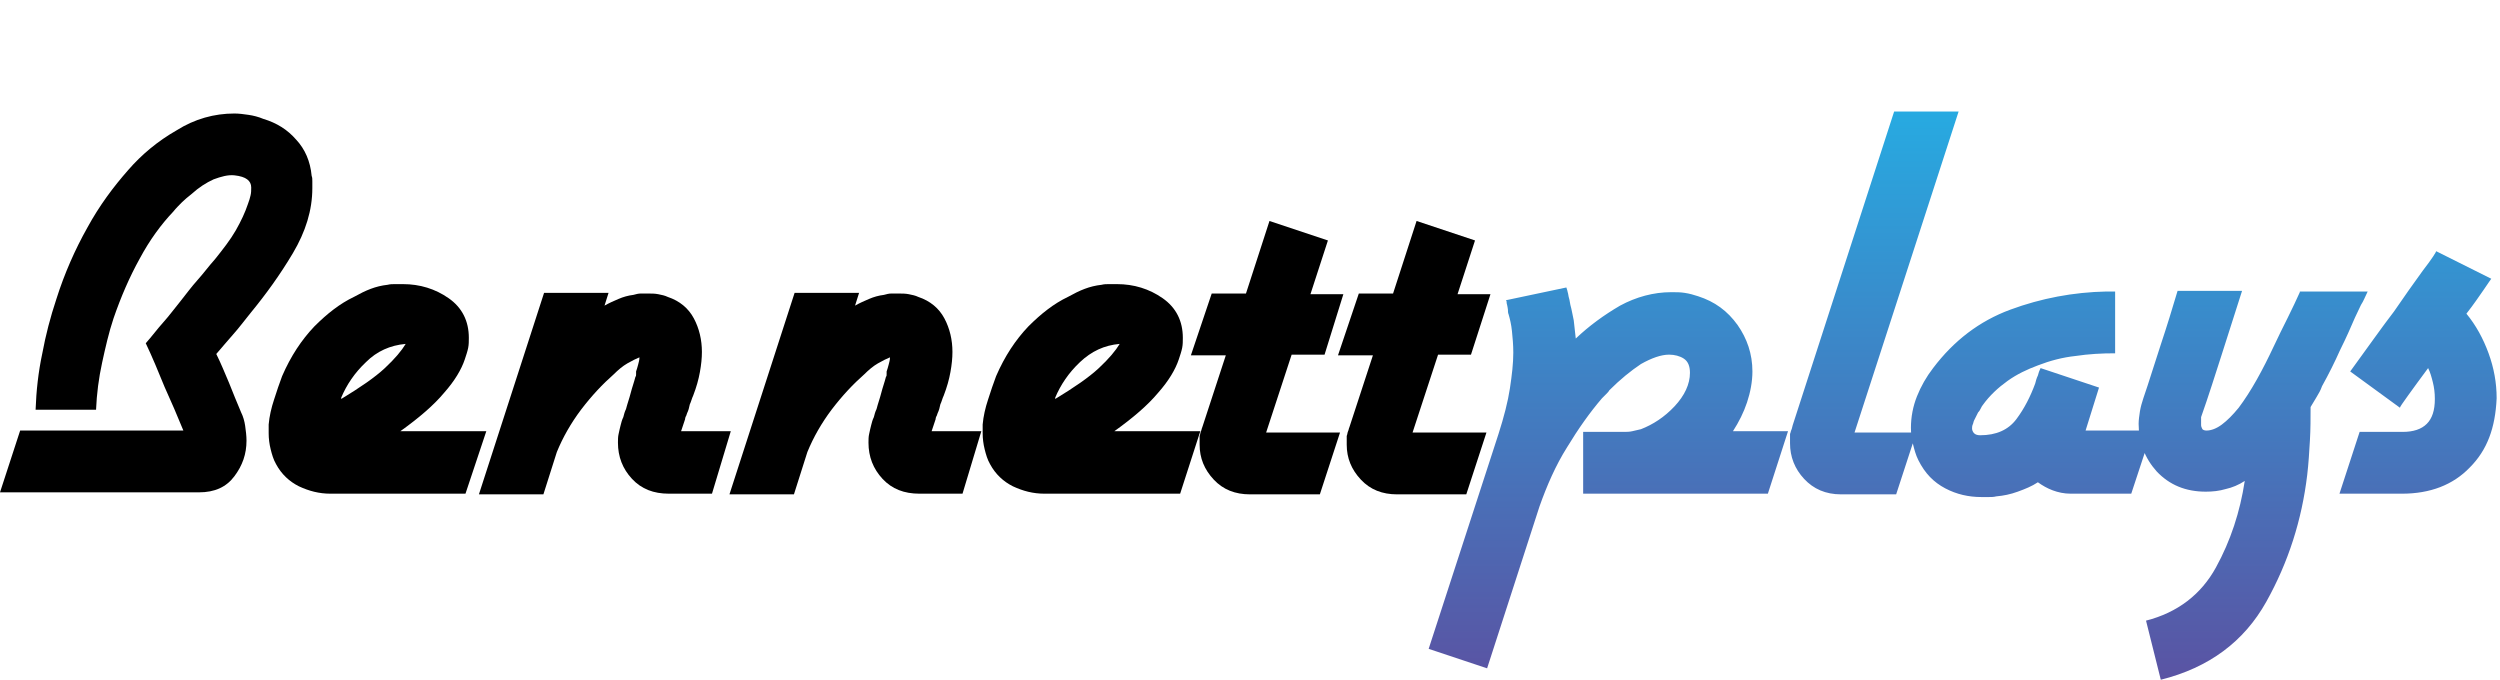 <?xml version="1.0" encoding="utf-8"?>
<!-- Generator: Adobe Illustrator 19.0.1, SVG Export Plug-In . SVG Version: 6.00 Build 0)  -->
<svg version="1.1" id="Layer_1" xmlns="http://www.w3.org/2000/svg" xmlns:xlink="http://www.w3.org/1999/xlink" x="0px" y="0px"
	 viewBox="0 0 372.2 101.3" style="enable-background:new 0 0 372.2 101.3;" xml:space="preserve">
<style type="text/css">
	.st0{fill:url(#SVGID_1_);}
</style>
<g>
	<path d="M46.5,27c0,0.3,0,0.7,0,1c0,3.3-1,6.5-2.9,9.7c-1.9,3.2-4,6.1-6.3,8.9c-0.9,1.1-1.7,2.2-2.6,3.2c-0.9,1-1.7,2-2.5,2.9
		c0.7,1.4,1.3,2.9,1.9,4.3c0.6,1.5,1.2,3,1.8,4.4c0.3,0.6,0.5,1.3,0.6,2c0.1,0.7,0.2,1.5,0.2,2.2c0,2-0.6,3.7-1.8,5.3
		c-1.2,1.6-2.9,2.4-5.3,2.4H0l3-9.2h24.3c-0.9-2.2-1.8-4.3-2.8-6.5c-0.9-2.2-1.8-4.4-2.8-6.5c0.9-1,1.7-2.1,2.6-3.1
		c0.9-1,1.7-2.1,2.6-3.2c0.8-1,1.6-2.1,2.5-3.1c0.9-1,1.7-2.1,2.6-3.1c1.2-1.5,2.3-2.9,3.1-4.3c0.8-1.4,1.4-2.7,1.8-3.9
		c0.2-0.5,0.3-0.9,0.4-1.3c0.1-0.4,0.1-0.8,0.1-1.2c0-0.5-0.2-0.9-0.6-1.2c-0.4-0.3-1-0.5-1.9-0.6c-1-0.1-2,0.2-3.1,0.6
		c-1.1,0.5-2.2,1.2-3.3,2.2c-0.5,0.4-1,0.8-1.4,1.2c-0.4,0.4-0.9,0.9-1.3,1.4c-1.8,1.9-3.5,4.2-5,7c-1.5,2.7-2.8,5.7-3.9,8.9
		c-0.7,2.1-1.2,4.3-1.7,6.6c-0.5,2.3-0.8,4.6-0.9,7H5.3c0.1-2.8,0.4-5.6,1-8.4c0.5-2.7,1.2-5.4,2.1-8.1c1.2-3.8,2.8-7.4,4.6-10.6
		c1.8-3.3,3.9-6.1,6.1-8.6c2-2.3,4.4-4.3,7.2-5.9c2.7-1.7,5.6-2.5,8.6-2.5c0.7,0,1.4,0.1,2.1,0.2c0.7,0.1,1.5,0.3,2.2,0.6
		c2,0.6,3.6,1.6,4.9,3.1c1.3,1.4,2.1,3.2,2.3,5.4C46.5,26.4,46.5,26.7,46.5,27z"/>
	<path d="M69.3,73.5H49.2c-1.7,0-3.2-0.4-4.7-1.1c-1.4-0.7-2.6-1.8-3.4-3.3c-0.4-0.7-0.6-1.4-0.8-2.2c-0.2-0.8-0.3-1.6-0.3-2.4
		c0-0.2,0-0.4,0-0.6c0-0.2,0-0.4,0-0.7c0.1-1.2,0.4-2.5,0.8-3.7c0.4-1.3,0.8-2.4,1.2-3.5c1.3-3,2.9-5.4,4.8-7.4
		c1.9-1.9,3.8-3.4,5.9-4.4c0.9-0.5,1.7-0.9,2.5-1.2c0.8-0.3,1.6-0.5,2.5-0.6c0.4-0.1,0.7-0.1,1.1-0.1c0.4,0,0.8,0,1.2,0
		c2.5,0,4.8,0.7,6.8,2.1c2,1.4,3,3.4,3,5.9c0,0.5,0,1-0.1,1.5c-0.1,0.5-0.3,1.1-0.5,1.7c-0.5,1.5-1.5,3.2-3.1,5
		c-1.5,1.8-3.7,3.7-6.5,5.7h12.8L69.3,73.5z M54.5,53.9c-1.7,1.6-2.9,3.4-3.7,5.3c0,0.1,0,0.1,0,0.1c0,0,0,0.1,0,0.1
		c2.8-1.7,5-3.2,6.5-4.6c1.5-1.4,2.5-2.6,3.1-3.6C58.1,51.4,56.1,52.3,54.5,53.9z"/>
	<path d="M106,73.5h-6.4c-2.3,0-4.1-0.7-5.5-2.2c-1.4-1.5-2.1-3.3-2.1-5.4c0-0.4,0-0.9,0.1-1.3c0.1-0.5,0.2-0.9,0.3-1.3
		c0.1-0.4,0.2-0.8,0.4-1.2c0.1-0.4,0.2-0.8,0.4-1.2c0.2-0.8,0.5-1.6,0.7-2.4c0.2-0.8,0.5-1.6,0.7-2.4c0.1-0.1,0.1-0.2,0.1-0.4
		c0-0.1,0-0.2,0-0.4c0.1-0.3,0.2-0.6,0.3-1c0.1-0.4,0.2-0.7,0.2-1.1c-0.5,0.2-1.1,0.5-1.8,0.9c-0.7,0.4-1.4,1-2,1.6
		c-1.7,1.5-3.3,3.2-4.9,5.3c-1.5,2-2.7,4.1-3.6,6.3l-2,6.3h-9.6l9.7-30h9.6l-0.6,1.9c0.7-0.4,1.4-0.7,2.1-1c0.7-0.3,1.4-0.5,2.2-0.6
		c0.4-0.1,0.7-0.2,1.1-0.2c0.3,0,0.7,0,1.1,0c0.5,0,1,0,1.5,0.1c0.5,0.1,1,0.2,1.4,0.4c1.8,0.6,3.1,1.7,3.9,3.2
		c0.8,1.5,1.2,3.2,1.2,5c0,0.9-0.1,1.9-0.3,3c-0.2,1.1-0.5,2.2-1,3.5c-0.2,0.4-0.3,0.9-0.5,1.3c-0.1,0.5-0.2,0.9-0.4,1.3
		c-0.1,0.2-0.1,0.4-0.2,0.5c-0.1,0.2-0.1,0.3-0.1,0.4c-0.1,0.3-0.2,0.6-0.3,0.9c-0.1,0.3-0.2,0.6-0.3,0.9h7.4L106,73.5z"/>
	<path d="M143.3,73.5h-6.4c-2.3,0-4.1-0.7-5.5-2.2c-1.4-1.5-2.1-3.3-2.1-5.4c0-0.4,0-0.9,0.1-1.3c0.1-0.5,0.2-0.9,0.3-1.3
		c0.1-0.4,0.2-0.8,0.4-1.2c0.1-0.4,0.2-0.8,0.4-1.2c0.2-0.8,0.5-1.6,0.7-2.4c0.2-0.8,0.5-1.6,0.7-2.4c0.1-0.1,0.1-0.2,0.1-0.4
		c0-0.1,0-0.2,0-0.4c0.1-0.3,0.2-0.6,0.3-1c0.1-0.4,0.2-0.7,0.2-1.1c-0.5,0.2-1.1,0.5-1.8,0.9c-0.7,0.4-1.4,1-2,1.6
		c-1.7,1.5-3.3,3.2-4.9,5.3c-1.5,2-2.7,4.1-3.6,6.3l-2,6.3h-9.6l9.7-30h9.6l-0.6,1.9c0.7-0.4,1.4-0.7,2.1-1c0.7-0.3,1.4-0.5,2.2-0.6
		c0.4-0.1,0.7-0.2,1.1-0.2c0.3,0,0.7,0,1.1,0c0.5,0,1,0,1.5,0.1c0.5,0.1,1,0.2,1.4,0.4c1.8,0.6,3.1,1.7,3.9,3.2
		c0.8,1.5,1.2,3.2,1.2,5c0,0.9-0.1,1.9-0.3,3c-0.2,1.1-0.5,2.2-1,3.5c-0.2,0.4-0.3,0.9-0.5,1.3c-0.1,0.5-0.2,0.9-0.4,1.3
		c-0.1,0.2-0.1,0.4-0.2,0.5c-0.1,0.2-0.1,0.3-0.1,0.4c-0.1,0.3-0.2,0.6-0.3,0.9c-0.1,0.3-0.2,0.6-0.3,0.9h7.4L143.3,73.5z"/>
	<path d="M175.7,73.5h-20.2c-1.7,0-3.2-0.4-4.7-1.1c-1.4-0.7-2.6-1.8-3.4-3.3c-0.4-0.7-0.6-1.4-0.8-2.2c-0.2-0.8-0.3-1.6-0.3-2.4
		c0-0.2,0-0.4,0-0.6c0-0.2,0-0.4,0-0.7c0.1-1.2,0.4-2.5,0.8-3.7c0.4-1.3,0.8-2.4,1.2-3.5c1.3-3,2.9-5.4,4.8-7.4
		c1.9-1.9,3.8-3.4,5.9-4.4c0.9-0.5,1.7-0.9,2.5-1.2c0.8-0.3,1.6-0.5,2.5-0.6c0.4-0.1,0.7-0.1,1.1-0.1c0.4,0,0.8,0,1.2,0
		c2.5,0,4.8,0.7,6.8,2.1c2,1.4,3,3.4,3,5.9c0,0.5,0,1-0.1,1.5c-0.1,0.5-0.3,1.1-0.5,1.7c-0.5,1.5-1.5,3.2-3.1,5
		c-1.5,1.8-3.7,3.7-6.5,5.7h12.8L175.7,73.5z M160.8,53.9c-1.7,1.6-2.9,3.4-3.7,5.3c0,0.1,0,0.1,0,0.1c0,0,0,0.1,0,0.1
		c2.8-1.7,5-3.2,6.5-4.6c1.5-1.4,2.5-2.6,3.1-3.6C164.4,51.4,162.5,52.3,160.8,53.9z"/>
	<path d="M197.2,52.8h-4.9l-3.8,11.6h11l-3,9.2h-10.4c-2.2,0-4-0.7-5.4-2.2c-1.4-1.5-2.1-3.2-2.1-5.2c0-0.2,0-0.4,0-0.6
		c0-0.2,0-0.4,0-0.7c0.1-0.2,0.1-0.5,0.2-0.7c0.1-0.2,0.1-0.4,0.2-0.6l3.5-10.7h-5.2l3.1-9.2h5.1l3.5-10.8l8.7,2.9l-2.6,8h4.9
		L197.2,52.8z"/>
	<path d="M219,52.8h-4.9l-3.8,11.6h11l-3,9.2H208c-2.2,0-4-0.7-5.4-2.2c-1.4-1.5-2.1-3.2-2.1-5.2c0-0.2,0-0.4,0-0.6
		c0-0.2,0-0.4,0-0.7c0.1-0.2,0.1-0.5,0.2-0.7c0.1-0.2,0.1-0.4,0.2-0.6l3.5-10.7h-5.2l3.1-9.2h5.1l3.5-10.8l8.7,2.9l-2.6,8h4.9
		L219,52.8z"/>
	<linearGradient id="SVGID_1_" gradientUnits="userSpaceOnUse" x1="292.187" y1="101.343" x2="292.187" y2="16.643">
		<stop  offset="0" style="stop-color:#5A53A3"/>
		<stop  offset="1" style="stop-color:#27AAE1"/>
	</linearGradient>
	<path class="st0" d="M263.2,73.5h-27.5v-9.2h6c0.4,0,0.9,0,1.3-0.1c0.4-0.1,0.9-0.2,1.3-0.3c1.8-0.7,3.5-1.8,5-3.4
		c1.5-1.6,2.3-3.3,2.3-5c0-1-0.3-1.7-0.9-2.1c-0.6-0.4-1.4-0.6-2.2-0.6c-1.2,0-2.6,0.5-4.2,1.4c-1.5,1-3.1,2.3-4.7,3.9
		c-0.1,0.2-0.3,0.4-0.5,0.6c-0.2,0.2-0.4,0.4-0.6,0.6c-1.8,2.1-3.5,4.5-5.2,7.3c-1.7,2.7-3,5.7-4.1,8.8l-7.8,24.1l-8.7-2.9l10.4-32
		c0.8-2.5,1.4-4.8,1.7-6.8c0.3-2,0.5-3.7,0.5-5.3c0-1.2-0.1-2.2-0.2-3.2c-0.1-1-0.3-1.8-0.5-2.5c-0.1-0.2-0.1-0.5-0.1-0.7
		c0-0.2-0.1-0.5-0.1-0.6c-0.1-0.3-0.1-0.5-0.1-0.6c0-0.1-0.1-0.2-0.1-0.2l9-1.9c0.1,0.3,0.2,0.6,0.2,0.7c0.1,0.3,0.1,0.6,0.2,0.9
		c0.1,0.3,0.1,0.6,0.2,1c0.2,0.7,0.3,1.4,0.5,2.3c0.1,0.8,0.2,1.7,0.3,2.7c2-1.9,4.2-3.5,6.6-4.9c2.4-1.3,5-2,7.6-2
		c0.7,0,1.4,0,2,0.1c0.7,0.1,1.4,0.3,2,0.5c2.5,0.8,4.4,2.2,5.9,4.3c1.4,2,2.2,4.3,2.2,6.9c0,1.5-0.3,3.1-0.8,4.6
		c-0.5,1.5-1.2,2.9-2.1,4.3h8.2L263.2,73.5z M276.1,64.4h9.2l-3,9.2h-8.2c-2.3,0-4.1-0.8-5.5-2.3c-1.4-1.5-2.1-3.3-2.1-5.3
		c0-0.2,0-0.5,0-0.7c0-0.2,0-0.4,0-0.7c0.1-0.2,0.1-0.4,0.2-0.6c0.1-0.2,0.1-0.4,0.2-0.7L282,16.6h9.6L276.1,64.4z M317.3,73.5h-9
		c-1,0-1.9-0.2-2.7-0.5c-0.8-0.3-1.5-0.7-2.2-1.2c-0.9,0.6-1.9,1-3,1.4c-1.1,0.4-2.1,0.6-3.2,0.7c-0.4,0.1-0.7,0.1-1.1,0.1
		c-0.4,0-0.7,0-1.1,0c-1.9,0-3.7-0.4-5.4-1.3c-1.7-0.9-3-2.2-4-4.2c-0.4-0.8-0.6-1.6-0.8-2.4c-0.2-0.8-0.3-1.6-0.3-2.4
		c0-1.6,0.3-3.2,0.9-4.7c0.6-1.5,1.4-2.9,2.4-4.2c3.1-4.1,6.9-7,11.5-8.7c4.6-1.7,9.4-2.6,14.3-2.7c0.2,0,0.4,0,0.6,0
		c0.2,0,0.4,0,0.7,0v9.2c-2,0-3.9,0.1-5.9,0.4c-1.9,0.2-3.8,0.7-5.6,1.4c-1.6,0.6-3.1,1.3-4.5,2.3c-1.4,1-2.7,2.2-3.7,3.6
		c-0.1,0.1-0.2,0.3-0.3,0.5c-0.1,0.2-0.2,0.4-0.4,0.6c-0.1,0.2-0.2,0.4-0.3,0.6c-0.1,0.2-0.2,0.4-0.3,0.6c-0.1,0.2-0.1,0.4-0.2,0.6
		c-0.1,0.2-0.1,0.5-0.1,0.6c0,0.2,0.1,0.5,0.3,0.7c0.2,0.2,0.5,0.3,0.9,0.3c2.4,0,4.2-0.8,5.4-2.4c1.2-1.6,2.1-3.4,2.8-5.3
		c0.1-0.4,0.2-0.8,0.4-1.2c0.1-0.4,0.2-0.7,0.4-1.1l8.7,2.9l-2,6.4h9.9L317.3,73.5z M351.5,45.4c-0.3,0.6-0.6,1.3-0.9,1.9
		c-0.6,1.4-1.3,3-2.2,4.8c-0.8,1.8-1.7,3.6-2.7,5.4c-0.2,0.6-0.5,1.1-0.8,1.6c-0.3,0.5-0.6,1-0.9,1.5c0,1.7,0,3.3-0.1,5
		c-0.1,1.7-0.2,3.4-0.4,5.1c-0.8,6.7-2.8,13-6.1,18.9c-3.3,5.9-8.5,9.8-15.7,11.6l-2.2-8.8c4.7-1.2,8.2-3.9,10.4-7.9
		c2.2-4,3.6-8.3,4.3-12.9c-0.9,0.6-1.9,1-2.8,1.2c-1,0.3-2,0.4-3,0.4c-3,0-5.4-1-7.3-3c-1.8-2-2.7-4.4-2.7-7.1
		c0-0.6,0.1-1.2,0.2-1.9c0.1-0.6,0.3-1.3,0.5-1.9c0.9-2.6,1.7-5.3,2.6-8c0.9-2.7,1.7-5.3,2.5-8h9.6c-1,3.1-2,6.3-3,9.4
		c-1,3.1-2,6.3-3.1,9.4c0,0.1,0,0.1,0,0.2c0,0.1,0,0.1,0,0.2c0,0.1,0,0.2,0,0.4c0,0.1,0,0.2,0,0.4c0,0.2,0.1,0.4,0.2,0.6
		c0.1,0.1,0.3,0.2,0.6,0.2c0.7,0,1.5-0.3,2.3-0.9c0.8-0.6,1.6-1.4,2.5-2.5c0.9-1.2,1.8-2.6,2.7-4.2c0.9-1.6,1.7-3.2,2.5-4.9
		c0.7-1.5,1.4-2.9,2.1-4.3c0.7-1.4,1.3-2.7,1.8-3.8v-0.1h10.1C352.1,44.2,351.9,44.8,351.5,45.4z M367.7,69.6
		c-2.5,2.6-5.9,3.9-10.1,3.9h-9.3l3-9.2h6.4c1.6,0,2.8-0.4,3.6-1.2c0.8-0.8,1.2-2,1.2-3.7c0-0.9-0.1-1.7-0.3-2.5
		c-0.2-0.8-0.4-1.5-0.7-2.1c-1.2,1.6-2.2,3-3,4.1c-0.8,1.1-1.2,1.7-1.2,1.8l-7.4-5.4c2.7-3.7,4.8-6.7,6.5-8.9c1.5-2.2,3-4.3,4.3-6.1
		c1.4-1.8,2-2.8,2-2.9l8.2,4.1c-0.1,0.1-0.4,0.6-1.1,1.6c-0.7,1-1.5,2.2-2.6,3.6c1.4,1.7,2.5,3.7,3.3,5.9c0.8,2.2,1.2,4.4,1.2,6.7
		C371.5,63.7,370.3,67,367.7,69.6z"/>
</g>
</svg>

